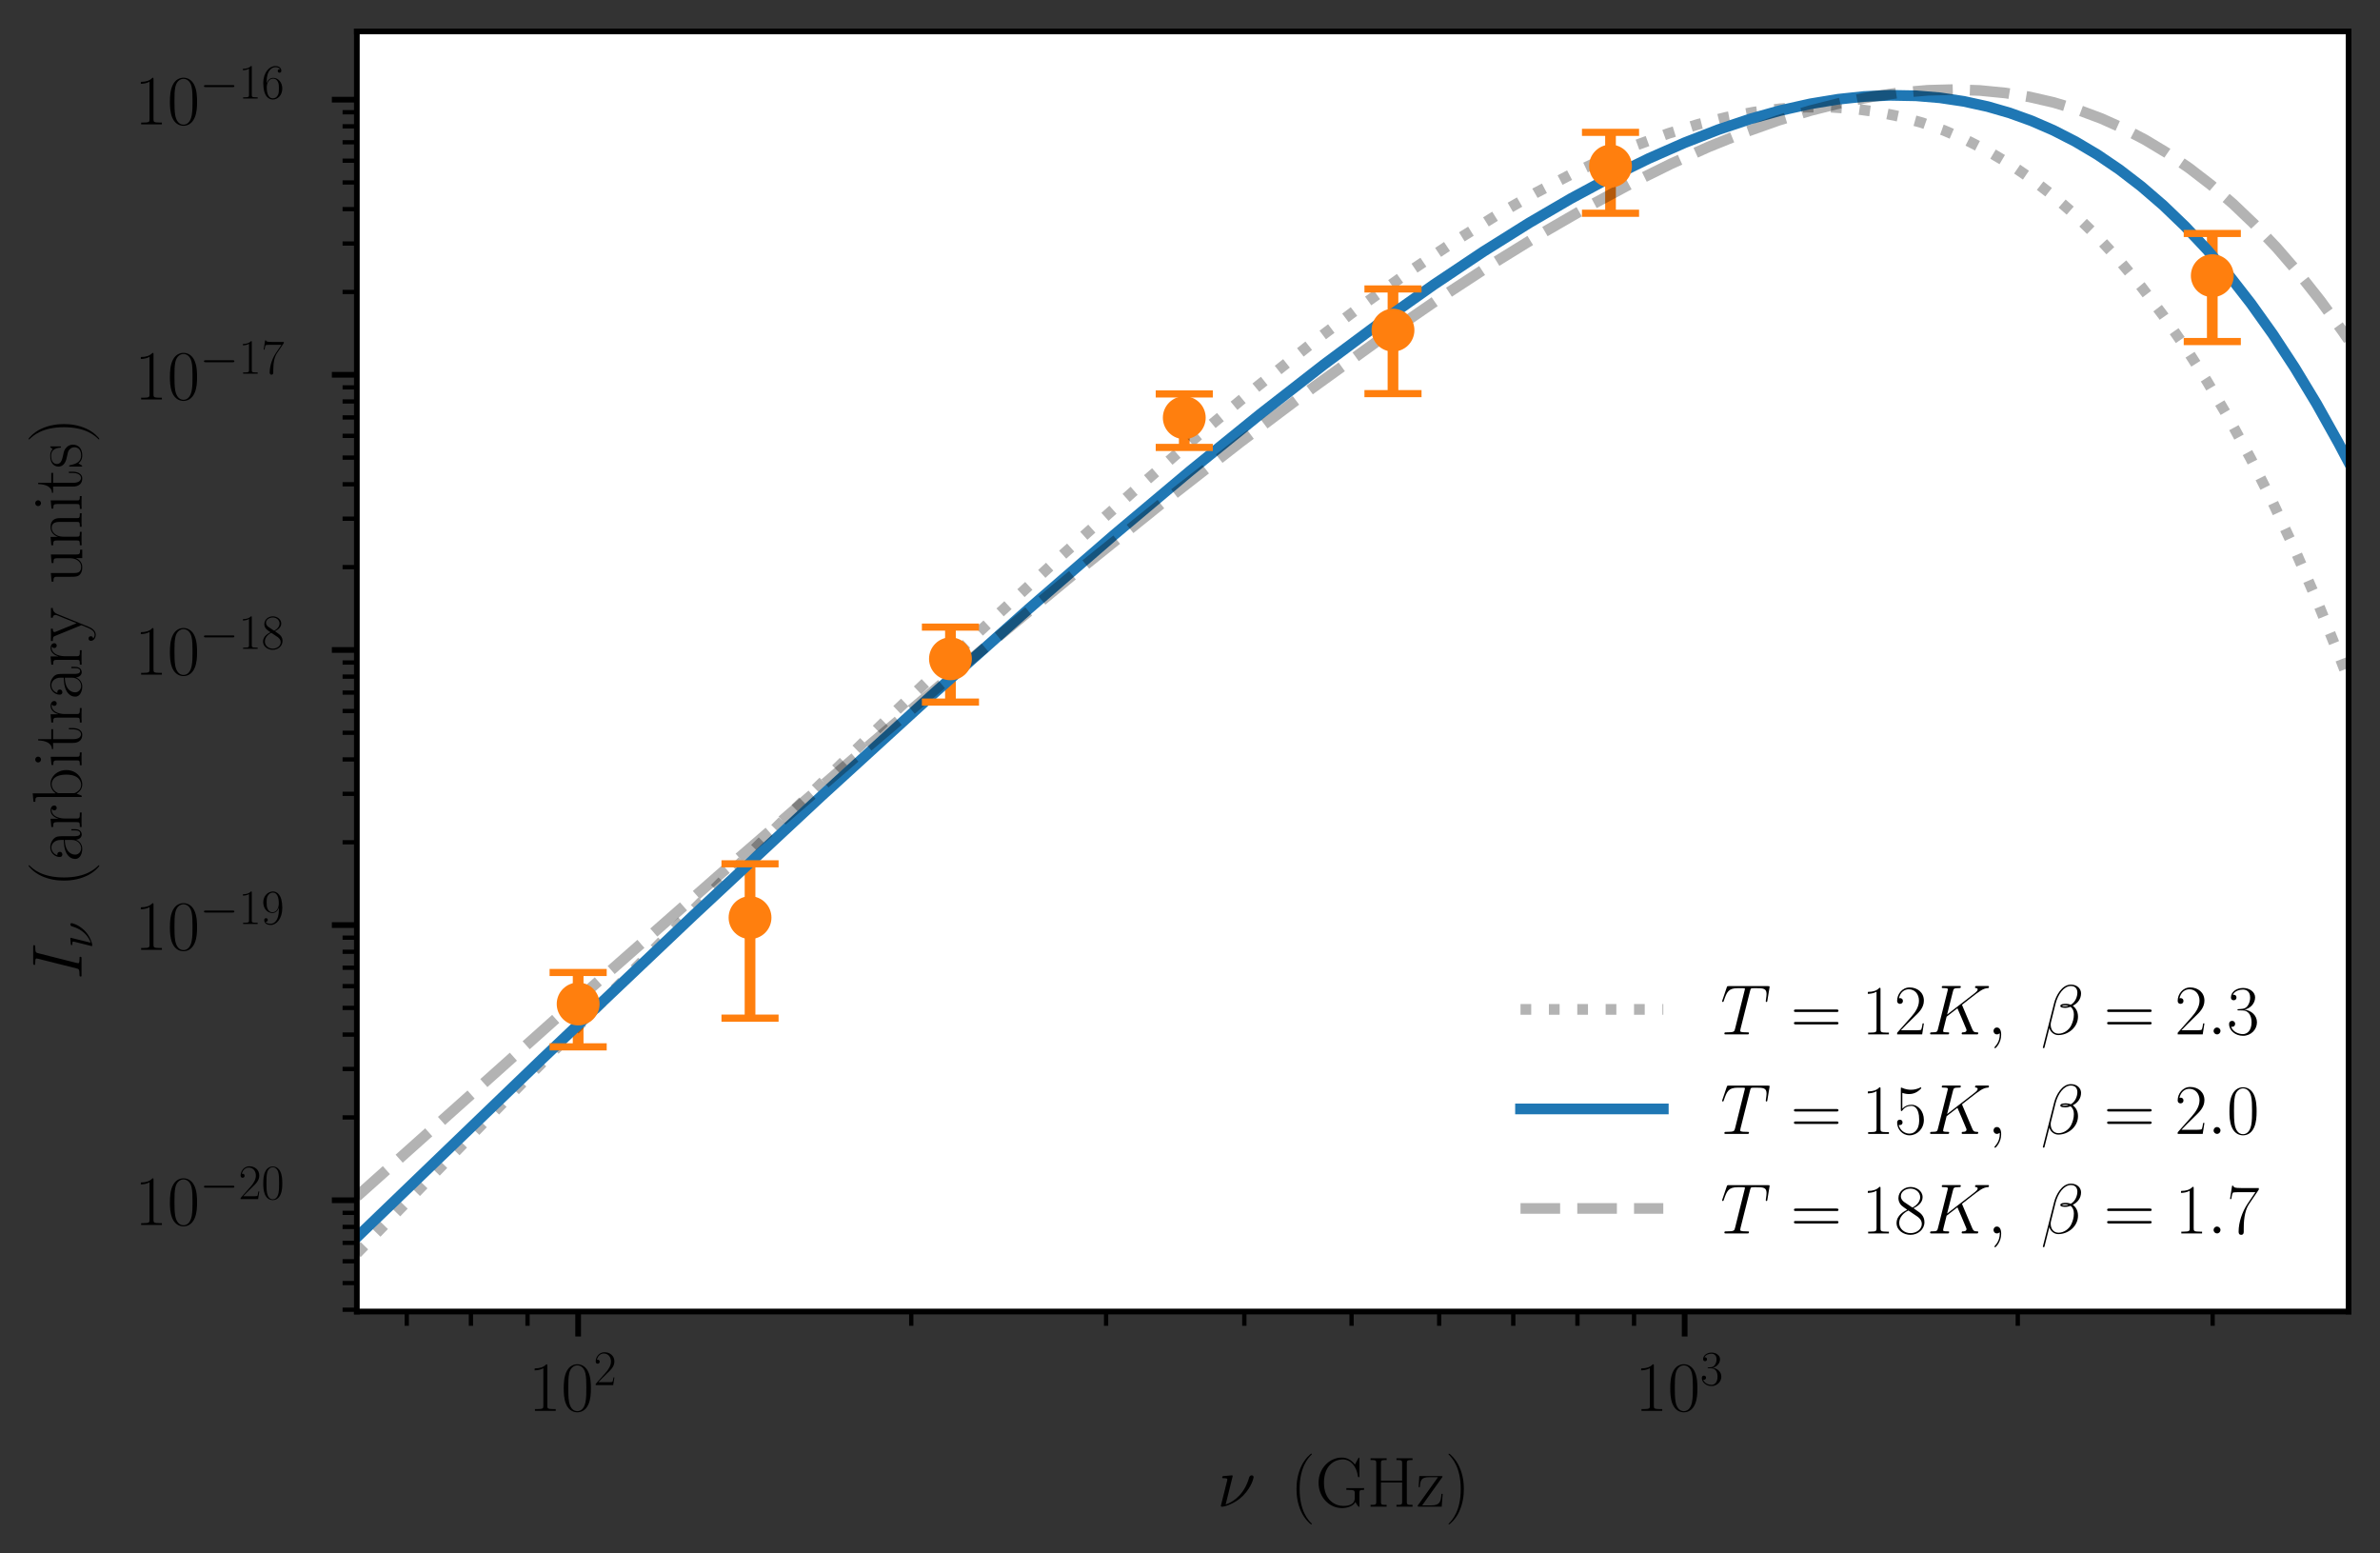 <?xml version="1.0" encoding="UTF-8" standalone="no"?>
<!-- Created with matplotlib (https://matplotlib.org/) -->

<svg
   height="217.498pt"
   version="1.1"
   viewBox="0 0 333.386 217.498"
   width="333.386pt"
   id="svg753"
   sodipodi:docname="mbb_example.svg"
   inkscape:version="1.1.2 (0a00cf5339, 2022-02-04)"
   xmlns:inkscape="http://www.inkscape.org/namespaces/inkscape"
   xmlns:sodipodi="http://sodipodi.sourceforge.net/DTD/sodipodi-0.dtd"
   xmlns:xlink="http://www.w3.org/1999/xlink"
   xmlns="http://www.w3.org/2000/svg"
   xmlns:svg="http://www.w3.org/2000/svg">
  <rect x="0" y="0" width="333.386" height="217.498" fill="#333333" stroke="none"/>
  <sodipodi:namedview
     id="namedview755"
     pagecolor="#ffffff"
     bordercolor="#999999"
     borderopacity="1"
     inkscape:pageshadow="0"
     inkscape:pageopacity="0"
     inkscape:pagecheckerboard="0"
     inkscape:document-units="pt"
     showgrid="false"
     fit-margin-top="4"
     lock-margins="true"
     fit-margin-left="4"
     fit-margin-right="4"
     fit-margin-bottom="4"
     inkscape:zoom="1.39375"
     inkscape:cx="214.1704"
     inkscape:cy="153.18386"
     inkscape:window-width="2048"
     inkscape:window-height="1088"
     inkscape:window-x="0"
     inkscape:window-y="0"
     inkscape:window-maximized="1"
     inkscape:current-layer="svg753" />
  <defs
     id="defs4">
    <style
       type="text/css"
       id="style2">
*{stroke-linecap:butt;stroke-linejoin:round;}
  </style>
  </defs>
  <g
     id="axes_1"
     transform="translate(4.986,0.08)">
    <g
       id="patch_2">
      <path
         d="M 45,183.6 H 324 V 4.32 H 45 Z"
         style="fill:#ffffff"
         id="path9" />
    </g>
    <g
       id="matplotlib.axis_1">
      <g
         id="xtick_1">
        <g
           id="line2d_1">
          <defs
             id="defs13">
            <path
               d="M 0,0 V 3.5"
               id="ma2865b249e"
               style="stroke:#000000;stroke-width:0.8" />
          </defs>
          <g
             id="g17">
            <use
               style="stroke:#000000;stroke-width:0.8"
               x="76"
               xlink:href="#ma2865b249e"
               y="183.6"
               id="use15"
               width="100%"
               height="100%" />
          </g>
        </g>
        <g
           id="text_1">
          <!-- $10^{2}$ -->
          <defs
             id="defs23">
            <path
               d="M 26.594,63.406 C 26.594,65.5 26.5,65.5 25.094,65.5 21.203,61.188 15.297,59.797 9.703,59.797 c -0.297,0 -0.797,0 -0.906,-0.297 C 8.703,59.297 8.703,59.094 8.703,57 11.797,57 17,57.594 21,59.984 V 7.203 C 21,3.688 20.797,2.5 12.203,2.5 h -3 V 0 C 14,0 19,0 23.797,0 28.594,0 33.594,0 38.406,0 v 2.5 h -3 c -8.609,0 -8.812,1.094 -8.812,4.656 z"
               id="CMR17-49" />
            <path
               d="M 42,31.641 C 42,37.75 41.906,48.125 37.703,56.109 34,63.109 28.094,65.594 22.906,65.594 18.094,65.594 12,63.406 8.203,56.203 4.203,48.719 3.797,39.438 3.797,31.641 3.797,25.953 3.906,17.281 7,9.672 11.297,-0.609 19,-2 22.906,-2 27.5,-2 34.5,-0.109 38.594,9.375 41.594,16.281 42,24.359 42,31.641 Z M 22.906,-0.406 c -6.406,0 -10.203,5.484 -11.609,13.094 -1.094,5.875 -1.094,14.469 -1.094,20.062 0,7.688 0,14.078 1.297,20.172 C 13.406,61.391 19,64 22.906,64 27,64 32.297,61.297 34.203,53.125 35.5,47.438 35.594,40.734 35.594,32.75 c 0,-6.5 0,-14.484 -1.188,-20.375 -2.109,-10.891 -8,-12.781 -11.5,-12.781 z"
               id="CMR17-48" />
            <path
               d="M 41.703,15.453 H 39.906 C 38.906,8.375 38.094,7.172 37.703,6.562 37.203,5.766 30,5.766 28.594,5.766 H 9.406 C 13,9.672 20,16.75 28.5,24.953 34.594,30.734 41.703,37.531 41.703,47.422 41.703,59.219 32.297,66 21.797,66 10.797,66 4.094,56.312 4.094,47.344 4.094,43.438 7,42.938 8.203,42.938 c 1,0 4,0.609 4,4.094 0,3.078 -2.609,3.969 -4,3.969 C 7.594,51 7,50.906 6.594,50.703 8.5,59.219 14.297,63.406 20.406,63.406 c 8.688,0 14.391,-6.891 14.391,-15.984 C 34.797,38.734 29.703,31.25 24,24.75 L 4.094,2.281 V 0 h 35.203 z"
               id="CMR17-50" />
          </defs>
          <g
             transform="matrix(0.1,0,0,-0.1,69.033,197.518)"
             id="g31">
            <use
               transform="scale(0.996)"
               xlink:href="#CMR17-49"
               id="use25"
               x="0"
               y="0"
               width="100%"
               height="100%" />
            <use
               transform="matrix(0.996,0,0,0.996,45.69,0)"
               xlink:href="#CMR17-48"
               id="use27"
               x="0"
               y="0"
               width="100%"
               height="100%" />
            <use
               transform="matrix(0.697,0,0,0.697,91.381,36.154)"
               xlink:href="#CMR17-50"
               id="use29"
               x="0"
               y="0"
               width="100%"
               height="100%" />
          </g>
        </g>
      </g>
      <g
         id="xtick_2">
        <g
           id="line2d_2">
          <g
             id="g37">
            <use
               style="stroke:#000000;stroke-width:0.8"
               x="231"
               xlink:href="#ma2865b249e"
               y="183.6"
               id="use35"
               width="100%"
               height="100%" />
          </g>
        </g>
        <g
           id="text_2">
          <!-- $10^{3}$ -->
          <defs
             id="defs41">
            <path
               d="M 22.094,33.703 C 31,33.703 34.906,25.969 34.906,17.031 34.906,5 28.5,0.391 22.703,0.391 c -5.297,0 -13.906,2.641 -16.609,10.438 0.5,-0.203 1,-0.203 1.5,-0.203 2.406,0 4.203,1.594 4.203,4.188 C 11.797,17.703 9.594,19 7.594,19 5.906,19 3.297,18.203 3.297,14.469 3.297,5.234 12.297,-2 22.906,-2 34,-2 42.5,6.719 42.5,16.953 c 0,9.719 -8,16.75 -17.5,17.844 C 32.594,36.375 39.906,43.062 39.906,52.016 39.906,59.688 32,65.297 23,65.297 c -9.094,0 -17.094,-5.469 -17.094,-13.281 C 5.906,48.594 8.5,48 9.797,48 c 2.109,0 3.906,1.297 3.906,3.891 0,2.578 -1.797,3.875 -3.906,3.875 -0.391,0 -0.891,0 -1.297,-0.188 C 11.406,61.859 19.297,63 22.797,63 c 3.5,0 10.109,-1.672 10.109,-11.125 0,-2.766 -0.406,-7.688 -3.812,-12.031 C 26.094,36 22.703,36 19.406,35.688 c -0.5,0 -2.812,-0.234 -3.203,-0.234 C 15.5,35.359 15.094,35.266 15.094,34.5 c 0,-0.703 0.109,-0.797 2.109,-0.797 z"
               id="CMR17-51" />
          </defs>
          <g
             transform="matrix(0.1,0,0,-0.1,224.033,197.518)"
             id="g49">
            <use
               transform="scale(0.996)"
               xlink:href="#CMR17-49"
               id="use43"
               x="0"
               y="0"
               width="100%"
               height="100%" />
            <use
               transform="matrix(0.996,0,0,0.996,45.69,0)"
               xlink:href="#CMR17-48"
               id="use45"
               x="0"
               y="0"
               width="100%"
               height="100%" />
            <use
               transform="matrix(0.697,0,0,0.697,91.381,36.154)"
               xlink:href="#CMR17-51"
               id="use47"
               x="0"
               y="0"
               width="100%"
               height="100%" />
          </g>
        </g>
      </g>
      <g
         id="xtick_3">
        <g
           id="line2d_3">
          <defs
             id="defs54">
            <path
               d="M 0,0 V 2"
               id="m34fca5a691"
               style="stroke:#000000;stroke-width:0.6" />
          </defs>
          <g
             id="g58">
            <use
               style="stroke:#000000;stroke-width:0.6"
               x="51.99"
               xlink:href="#m34fca5a691"
               y="183.6"
               id="use56"
               width="100%"
               height="100%" />
          </g>
        </g>
      </g>
      <g
         id="xtick_4">
        <g
           id="line2d_4">
          <g
             id="g64">
            <use
               style="stroke:#000000;stroke-width:0.6"
               x="60.979"
               xlink:href="#m34fca5a691"
               y="183.6"
               id="use62"
               width="100%"
               height="100%" />
          </g>
        </g>
      </g>
      <g
         id="xtick_5">
        <g
           id="line2d_5">
          <g
             id="g70">
            <use
               style="stroke:#000000;stroke-width:0.6"
               x="68.908"
               xlink:href="#m34fca5a691"
               y="183.6"
               id="use68"
               width="100%"
               height="100%" />
          </g>
        </g>
      </g>
      <g
         id="xtick_6">
        <g
           id="line2d_6">
          <g
             id="g76">
            <use
               style="stroke:#000000;stroke-width:0.6"
               x="122.66"
               xlink:href="#m34fca5a691"
               y="183.6"
               id="use74"
               width="100%"
               height="100%" />
          </g>
        </g>
      </g>
      <g
         id="xtick_7">
        <g
           id="line2d_7">
          <g
             id="g82">
            <use
               style="stroke:#000000;stroke-width:0.6"
               x="149.954"
               xlink:href="#m34fca5a691"
               y="183.6"
               id="use80"
               width="100%"
               height="100%" />
          </g>
        </g>
      </g>
      <g
         id="xtick_8">
        <g
           id="line2d_8">
          <g
             id="g88">
            <use
               style="stroke:#000000;stroke-width:0.6"
               x="169.319"
               xlink:href="#m34fca5a691"
               y="183.6"
               id="use86"
               width="100%"
               height="100%" />
          </g>
        </g>
      </g>
      <g
         id="xtick_9">
        <g
           id="line2d_9">
          <g
             id="g94">
            <use
               style="stroke:#000000;stroke-width:0.6"
               x="184.34"
               xlink:href="#m34fca5a691"
               y="183.6"
               id="use92"
               width="100%"
               height="100%" />
          </g>
        </g>
      </g>
      <g
         id="xtick_10">
        <g
           id="line2d_10">
          <g
             id="g100">
            <use
               style="stroke:#000000;stroke-width:0.6"
               x="196.613"
               xlink:href="#m34fca5a691"
               y="183.6"
               id="use98"
               width="100%"
               height="100%" />
          </g>
        </g>
      </g>
      <g
         id="xtick_11">
        <g
           id="line2d_11">
          <g
             id="g106">
            <use
               style="stroke:#000000;stroke-width:0.6"
               x="206.99"
               xlink:href="#m34fca5a691"
               y="183.6"
               id="use104"
               width="100%"
               height="100%" />
          </g>
        </g>
      </g>
      <g
         id="xtick_12">
        <g
           id="line2d_12">
          <g
             id="g112">
            <use
               style="stroke:#000000;stroke-width:0.6"
               x="215.979"
               xlink:href="#m34fca5a691"
               y="183.6"
               id="use110"
               width="100%"
               height="100%" />
          </g>
        </g>
      </g>
      <g
         id="xtick_13">
        <g
           id="line2d_13">
          <g
             id="g118">
            <use
               style="stroke:#000000;stroke-width:0.6"
               x="223.908"
               xlink:href="#m34fca5a691"
               y="183.6"
               id="use116"
               width="100%"
               height="100%" />
          </g>
        </g>
      </g>
      <g
         id="xtick_14">
        <g
           id="line2d_14">
          <g
             id="g124">
            <use
               style="stroke:#000000;stroke-width:0.6"
               x="277.66"
               xlink:href="#m34fca5a691"
               y="183.6"
               id="use122"
               width="100%"
               height="100%" />
          </g>
        </g>
      </g>
      <g
         id="xtick_15">
        <g
           id="line2d_15">
          <g
             id="g130">
            <use
               style="stroke:#000000;stroke-width:0.6"
               x="304.954"
               xlink:href="#m34fca5a691"
               y="183.6"
               id="use128"
               width="100%"
               height="100%" />
          </g>
        </g>
      </g>
      <g
         id="text_3">
        <!-- $\nu \ \left( \mathrm{GHz} \right)$ -->
        <defs
           id="defs140">
          <path
             d="M 22,43.016 C 22,43.406 21.703,44 20.906,44 20.203,44 10.797,42.984 9.297,42.984 8.203,42.875 7.203,42.781 7.203,40.984 7.203,40 8,40 9.406,40 c 4.688,0 5,-0.703 5,-1.797 0,-0.406 -0.203,-1.594 -0.312,-1.984 L 5.297,1 c 0,-0.406 0.297,-1 1,-1 H 8.406 C 9.797,0 25,3.594 36.703,15.562 49.594,28.844 51.406,41.125 51.406,41.516 51.406,43.109 50.094,44 48.797,44 45.906,44 45.203,41.312 45,40.609 39.094,19.75 25.406,7.391 12.094,3 Z"
             id="CMMI12-23" />
          <path
             d="m 30.594,-24.391 c 0,0.094 0,0.297 -0.297,0.594 -4.594,4.672 -16.891,17.438 -16.891,48.5 0,31.062 12.094,43.719 17,48.688 0,0.109 0.188,0.312 0.188,0.609 0,0.297 -0.297,0.5 -0.688,0.5 -1.109,0 -9.609,-7.375 -14.5,-18.344 C 10.406,45.109 9,34.359 9,24.812 9,17.625 9.703,5.484 15.703,-7.359 20.5,-17.734 28.703,-25 29.906,-25 c 0.5,0 0.688,0.203 0.688,0.609 z"
             id="CMR17-40" />
          <path
             d="m 62.094,19.266 c 0,3.75 0.312,4.25 6.5,4.25 V 26.094 C 66.203,26 60.797,26 58.094,26 55.297,26 47.5,26 43.703,26 v -2.484 h 3 c 8.594,0 8.797,-1.109 8.797,-4.75 V 12.094 C 55.5,0.984 42.5,0.984 39.406,0.984 c -10.312,0 -27.203,7 -27.203,32.766 0,25.75 16.594,32.656 26.297,32.656 11.297,0 19.5,-9.75 21.406,-23.578 0.188,-1.203 0.188,-1.406 1.094,-1.406 1.094,0 1.094,0.203 1.094,2 V 67 c 0,1.781 -0.094,1.891 -0.688,1.891 -0.406,0 -0.5,-0.109 -1.203,-1.297 l -4.406,-8.359 C 50.906,65.422 44.906,69 37.203,69 20.094,69 4.594,54 4.594,33.562 4.594,13.203 19.797,-2 37.406,-2 45.5,-2 53.406,0.875 56.5,6.516 58.203,2.469 61,-0.312 61.5,-0.312 c 0.5,0 0.594,0.109 0.594,1.875 z"
             id="CMR17-71" />
          <path
             d="m 56.094,61.016 c 0,4.484 1.109,4.484 8,4.484 V 68 c -2.891,0 -8.188,0 -11.297,0 C 49.703,68 44.406,68 41.5,68 v -2.5 c 6.906,0 8,0 8,-4.5 V 36.578 H 19.703 V 61 c 0,4.5 1.094,4.5 8,4.5 V 68 C 24.797,68 19.5,68 16.406,68 13.297,68 8,68 5.094,68 v -2.5 c 6.906,0 8,0 8,-4.484 V 6.984 C 13.094,2.5 12,2.5 5.094,2.5 V 0 C 8,0 13.297,0 16.406,0 19.5,0 24.797,0 27.703,0 v 2.5 c -6.906,0 -8,0 -8,4.469 V 34 H 49.5 V 6.969 C 49.5,2.5 48.406,2.5 41.5,2.5 V 0 c 2.906,0 8.203,0 11.297,0 3.109,0 8.406,0 11.297,0 v 2.5 c -6.891,0 -8,0 -8,4.484 z"
             id="CMR17-72" />
          <path
             d="m 36.094,40.703 c 0.812,1.016 0.812,1.203 0.812,1.406 C 36.906,43 36.5,43 34.703,43 H 4.297 l -1,-15.5 H 5.094 c 0.703,9.703 1.812,13.906 13.312,13.906 h 12.188 L 2,1.5 C 2,0 2.094,0 4.203,0 h 31.594 l 1.406,18 H 35.406 C 34.594,6.906 33.297,1.797 21.094,1.797 H 8.297 Z"
             id="CMR17-122" />
          <path
             d="m 26.297,24.703 c 0,7.172 -0.703,19.312 -6.703,32.156 -4.797,10.375 -13,17.641 -14.188,17.641 -0.312,0 -0.703,-0.109 -0.703,-0.609 0,-0.188 0.094,-0.297 0.203,-0.5 4.797,-4.984 17,-17.641 17,-48.641 0,-31.109 -12.109,-43.766 -17,-48.766 C 4.797,-24.203 4.703,-24.312 4.703,-24.5 c 0,-0.5 0.391,-0.5 0.703,-0.5 1.094,0 9.594,7.375 14.5,18.344 5,11.047 6.391,21.797 6.391,31.359 z"
             id="CMR17-41" />
        </defs>
        <g
           transform="matrix(0.1,0,0,-0.1,165.498,210.928)"
           id="g154">
          <use
             transform="scale(0.996)"
             xlink:href="#CMMI12-23"
             id="use142"
             x="0"
             y="0"
             width="100%"
             height="100%" />
          <use
             transform="matrix(0.996,0,0,0.996,102.316,0.003)"
             xlink:href="#CMR17-40"
             id="use144"
             x="0"
             y="0"
             width="100%"
             height="100%" />
          <use
             transform="matrix(0.996,0,0,0.996,137.597,0)"
             xlink:href="#CMR17-71"
             id="use146"
             x="0"
             y="0"
             width="100%"
             height="100%" />
          <use
             transform="matrix(0.996,0,0,0.996,209.952,0)"
             xlink:href="#CMR17-72"
             id="use148"
             x="0"
             y="0"
             width="100%"
             height="100%" />
          <use
             transform="matrix(0.996,0,0,0.996,279.025,0)"
             xlink:href="#CMR17-122"
             id="use150"
             x="0"
             y="0"
             width="100%"
             height="100%" />
          <use
             transform="matrix(0.996,0,0,0.996,319.511,0.003)"
             xlink:href="#CMR17-41"
             id="use152"
             x="0"
             y="0"
             width="100%"
             height="100%" />
        </g>
      </g>
    </g>
    <g
       id="matplotlib.axis_2">
      <g
         id="ytick_1">
        <g
           id="line2d_16">
          <defs
             id="defs159">
            <path
               d="M 0,0 H -3.5"
               id="m0d4af40d51"
               style="stroke:#000000;stroke-width:0.8" />
          </defs>
          <g
             id="g163">
            <use
               style="stroke:#000000;stroke-width:0.8"
               x="45"
               xlink:href="#m0d4af40d51"
               y="168.017"
               id="use161"
               width="100%"
               height="100%" />
          </g>
        </g>
        <g
           id="text_4">
          <!-- $10^{-20}$ -->
          <defs
             id="defs167">
            <path
               d="m 65.906,23 c 1.688,0 3.5,0 3.5,2 0,2 -1.812,2 -3.5,2 H 11.797 c -1.703,0 -3.5,0 -3.5,-2 0,-2 1.797,-2 3.5,-2 z"
               id="CMSY10-0" />
          </defs>
          <g
             transform="matrix(0.1,0,0,-0.1,13.868,171.476)"
             id="g179">
            <use
               transform="scale(0.996)"
               xlink:href="#CMR17-49"
               id="use169"
               x="0"
               y="0"
               width="100%"
               height="100%" />
            <use
               transform="matrix(0.996,0,0,0.996,45.69,0)"
               xlink:href="#CMR17-48"
               id="use171"
               x="0"
               y="0"
               width="100%"
               height="100%" />
            <use
               transform="matrix(0.697,0,0,0.697,91.381,36.154)"
               xlink:href="#CMSY10-0"
               id="use173"
               x="0"
               y="0"
               width="100%"
               height="100%" />
            <use
               transform="matrix(0.697,0,0,0.697,145.622,36.154)"
               xlink:href="#CMR17-50"
               id="use175"
               x="0"
               y="0"
               width="100%"
               height="100%" />
            <use
               transform="matrix(0.697,0,0,0.697,177.605,36.154)"
               xlink:href="#CMR17-48"
               id="use177"
               x="0"
               y="0"
               width="100%"
               height="100%" />
          </g>
        </g>
      </g>
      <g
         id="ytick_2">
        <g
           id="line2d_17">
          <g
             id="g185">
            <use
               style="stroke:#000000;stroke-width:0.8"
               x="45"
               xlink:href="#m0d4af40d51"
               y="129.482"
               id="use183"
               width="100%"
               height="100%" />
          </g>
        </g>
        <g
           id="text_5">
          <!-- $10^{-19}$ -->
          <defs
             id="defs189">
            <path
               d="m 35.203,29.125 c 0,-21.875 -9.109,-28.641 -16.609,-28.641 -2.297,0 -7.891,0 -10.188,4.109 2.594,-0.406 4.5,0.984 4.5,3.5 0,2.719 -2.203,3.609 -3.609,3.609 -0.891,0 -3.594,-0.406 -3.594,-3.797 C 5.703,1.109 11.594,-2 18.797,-2 30.297,-2 42,10.531 42,32.391 c 0,27.25 -11.203,32.906 -18.797,32.906 -9.906,0 -19.406,-8.609 -19.406,-21.891 C 3.797,31.109 11.906,22 22.094,22 30.5,22 34.203,29.734 35.203,33 Z m -12.906,-5.531 c -2.703,0 -6.5,0.5 -9.594,6.438 -2.109,3.859 -2.109,8.422 -2.109,13.266 0,5.859 0,9.906 2.812,14.266 1.391,2.078 4,5.438 9.797,5.438 C 35,63 35,45.078 35,41.125 35,34.094 31.797,23.594 22.297,23.594 Z"
               id="CMR17-57" />
          </defs>
          <g
             transform="matrix(0.1,0,0,-0.1,13.868,132.941)"
             id="g201">
            <use
               transform="scale(0.996)"
               xlink:href="#CMR17-49"
               id="use191"
               x="0"
               y="0"
               width="100%"
               height="100%" />
            <use
               transform="matrix(0.996,0,0,0.996,45.69,0)"
               xlink:href="#CMR17-48"
               id="use193"
               x="0"
               y="0"
               width="100%"
               height="100%" />
            <use
               transform="matrix(0.697,0,0,0.697,91.381,36.154)"
               xlink:href="#CMSY10-0"
               id="use195"
               x="0"
               y="0"
               width="100%"
               height="100%" />
            <use
               transform="matrix(0.697,0,0,0.697,145.622,36.154)"
               xlink:href="#CMR17-49"
               id="use197"
               x="0"
               y="0"
               width="100%"
               height="100%" />
            <use
               transform="matrix(0.697,0,0,0.697,177.605,36.154)"
               xlink:href="#CMR17-57"
               id="use199"
               x="0"
               y="0"
               width="100%"
               height="100%" />
          </g>
        </g>
      </g>
      <g
         id="ytick_3">
        <g
           id="line2d_18">
          <g
             id="g207">
            <use
               style="stroke:#000000;stroke-width:0.8"
               x="45"
               xlink:href="#m0d4af40d51"
               y="90.947"
               id="use205"
               width="100%"
               height="100%" />
          </g>
        </g>
        <g
           id="text_6">
          <!-- $10^{-18}$ -->
          <defs
             id="defs211">
            <path
               d="M 27.203,35.375 C 33.5,38.547 39.906,43.328 39.906,50.984 c 0,9.031 -8.812,14.312 -16.906,14.312 -9.094,0 -17.094,-6.562 -17.094,-15.609 0,-2.484 0.594,-6.766 4.5,-10.547 1,-0.984 5.188,-3.969 7.891,-5.859 -4.5,-2.297 -15,-7.75 -15,-18.688 C 3.297,4.359 13.094,-2 22.797,-2 33.5,-2 42.5,5.656 42.5,15.781 c 0,9.062 -6.094,13.234 -10.094,15.922 z M 14.094,44.094 c -0.797,0.5 -4.797,3.578 -4.797,8.266 0,6.062 6.297,10.641 13.5,10.641 C 30.703,63 36.5,57.438 36.5,50.969 36.5,41.703 26.094,36.422 25.594,36.422 c -0.094,0 -0.188,0 -1,0.609 z M 32.5,23.734 C 34,22.641 38.797,19.375 38.797,13.297 38.797,5.953 31.406,0.391 23,0.391 c -9.094,0 -16,6.453 -16,14.297 0,7.859 6.094,14.406 13,17.5 z"
               id="CMR17-56" />
          </defs>
          <g
             transform="matrix(0.1,0,0,-0.1,13.868,94.406)"
             id="g223">
            <use
               transform="scale(0.996)"
               xlink:href="#CMR17-49"
               id="use213"
               x="0"
               y="0"
               width="100%"
               height="100%" />
            <use
               transform="matrix(0.996,0,0,0.996,45.69,0)"
               xlink:href="#CMR17-48"
               id="use215"
               x="0"
               y="0"
               width="100%"
               height="100%" />
            <use
               transform="matrix(0.697,0,0,0.697,91.381,36.154)"
               xlink:href="#CMSY10-0"
               id="use217"
               x="0"
               y="0"
               width="100%"
               height="100%" />
            <use
               transform="matrix(0.697,0,0,0.697,145.622,36.154)"
               xlink:href="#CMR17-49"
               id="use219"
               x="0"
               y="0"
               width="100%"
               height="100%" />
            <use
               transform="matrix(0.697,0,0,0.697,177.605,36.154)"
               xlink:href="#CMR17-56"
               id="use221"
               x="0"
               y="0"
               width="100%"
               height="100%" />
          </g>
        </g>
      </g>
      <g
         id="ytick_4">
        <g
           id="line2d_19">
          <g
             id="g229">
            <use
               style="stroke:#000000;stroke-width:0.8"
               x="45"
               xlink:href="#m0d4af40d51"
               y="52.411"
               id="use227"
               width="100%"
               height="100%" />
          </g>
        </g>
        <g
           id="text_7">
          <!-- $10^{-17}$ -->
          <defs
             id="defs233">
            <path
               d="m 45.094,61.578 v 2.188 h -23.5 C 9.906,63.766 9.703,65.078 9.297,67 H 7.5 L 4.594,48.344 h 1.812 c 0.297,1.891 1,6.969 2.188,8.859 C 9.203,58 16.594,58 18.297,58 h 22 L 29.203,41.578 c -7.406,-11.047 -12.5,-25.969 -12.5,-39 0,-1.188 0,-4.578 3.594,-4.578 3.609,0 3.609,3.391 3.609,4.672 v 4.594 c 0,16.297 2.797,27.047 7.391,33.922 z"
               id="CMR17-55" />
          </defs>
          <g
             transform="matrix(0.1,0,0,-0.1,13.868,55.871)"
             id="g245">
            <use
               transform="scale(0.996)"
               xlink:href="#CMR17-49"
               id="use235"
               x="0"
               y="0"
               width="100%"
               height="100%" />
            <use
               transform="matrix(0.996,0,0,0.996,45.69,0)"
               xlink:href="#CMR17-48"
               id="use237"
               x="0"
               y="0"
               width="100%"
               height="100%" />
            <use
               transform="matrix(0.697,0,0,0.697,91.381,36.154)"
               xlink:href="#CMSY10-0"
               id="use239"
               x="0"
               y="0"
               width="100%"
               height="100%" />
            <use
               transform="matrix(0.697,0,0,0.697,145.622,36.154)"
               xlink:href="#CMR17-49"
               id="use241"
               x="0"
               y="0"
               width="100%"
               height="100%" />
            <use
               transform="matrix(0.697,0,0,0.697,177.605,36.154)"
               xlink:href="#CMR17-55"
               id="use243"
               x="0"
               y="0"
               width="100%"
               height="100%" />
          </g>
        </g>
      </g>
      <g
         id="ytick_5">
        <g
           id="line2d_20">
          <g
             id="g251">
            <use
               style="stroke:#000000;stroke-width:0.8"
               x="45"
               xlink:href="#m0d4af40d51"
               y="13.876"
               id="use249"
               width="100%"
               height="100%" />
          </g>
        </g>
        <g
           id="text_8">
          <!-- $10^{-16}$ -->
          <defs
             id="defs255">
            <path
               d="m 10.594,34 c 0,23.656 11.203,29 17.703,29 C 30.406,63 35.5,62.641 37.5,59 c -1.594,0 -4.594,0 -4.594,-3.484 0,-2.688 2.188,-3.594 3.594,-3.594 0.906,0 3.594,0.391 3.594,3.703 0,6.156 -5,9.672 -11.891,9.672 C 16.297,65.297 3.797,52.969 3.797,31 3.797,3.953 15.094,-2 23.094,-2 32.797,-2 42,6.672 42,20.047 42,32.516 33.906,41.594 23.703,41.594 17.594,41.594 13.094,37.609 10.594,30.625 Z m 12.5,-33.609 C 10.797,0.391 10.797,18.75 10.797,22.438 10.797,29.625 14.203,40 23.5,40 c 1.703,0 6.594,0 9.906,-6.875 1.797,-3.906 1.797,-7.984 1.797,-12.984 0,-5.391 0,-9.359 -2.109,-13.359 -2.188,-4.109 -5.391,-6.391 -10,-6.391 z"
               id="CMR17-54" />
          </defs>
          <g
             transform="matrix(0.1,0,0,-0.1,13.868,17.336)"
             id="g267">
            <use
               transform="scale(0.996)"
               xlink:href="#CMR17-49"
               id="use257"
               x="0"
               y="0"
               width="100%"
               height="100%" />
            <use
               transform="matrix(0.996,0,0,0.996,45.69,0)"
               xlink:href="#CMR17-48"
               id="use259"
               x="0"
               y="0"
               width="100%"
               height="100%" />
            <use
               transform="matrix(0.697,0,0,0.697,91.381,36.154)"
               xlink:href="#CMSY10-0"
               id="use261"
               x="0"
               y="0"
               width="100%"
               height="100%" />
            <use
               transform="matrix(0.697,0,0,0.697,145.622,36.154)"
               xlink:href="#CMR17-49"
               id="use263"
               x="0"
               y="0"
               width="100%"
               height="100%" />
            <use
               transform="matrix(0.697,0,0,0.697,177.605,36.154)"
               xlink:href="#CMR17-54"
               id="use265"
               x="0"
               y="0"
               width="100%"
               height="100%" />
          </g>
        </g>
      </g>
      <g
         id="ytick_6">
        <g
           id="line2d_21">
          <defs
             id="defs272">
            <path
               d="M 0,0 H -2"
               id="m0e3134f9c3"
               style="stroke:#000000;stroke-width:0.6" />
          </defs>
          <g
             id="g276">
            <use
               style="stroke:#000000;stroke-width:0.6"
               x="45"
               xlink:href="#m0e3134f9c3"
               y="183.351"
               id="use274"
               width="100%"
               height="100%" />
          </g>
        </g>
      </g>
      <g
         id="ytick_7">
        <g
           id="line2d_22">
          <g
             id="g282">
            <use
               style="stroke:#000000;stroke-width:0.6"
               x="45"
               xlink:href="#m0e3134f9c3"
               y="179.617"
               id="use280"
               width="100%"
               height="100%" />
          </g>
        </g>
      </g>
      <g
         id="ytick_8">
        <g
           id="line2d_23">
          <g
             id="g288">
            <use
               style="stroke:#000000;stroke-width:0.6"
               x="45"
               xlink:href="#m0e3134f9c3"
               y="176.566"
               id="use286"
               width="100%"
               height="100%" />
          </g>
        </g>
      </g>
      <g
         id="ytick_9">
        <g
           id="line2d_24">
          <g
             id="g294">
            <use
               style="stroke:#000000;stroke-width:0.6"
               x="45"
               xlink:href="#m0e3134f9c3"
               y="173.986"
               id="use292"
               width="100%"
               height="100%" />
          </g>
        </g>
      </g>
      <g
         id="ytick_10">
        <g
           id="line2d_25">
          <g
             id="g300">
            <use
               style="stroke:#000000;stroke-width:0.6"
               x="45"
               xlink:href="#m0e3134f9c3"
               y="171.751"
               id="use298"
               width="100%"
               height="100%" />
          </g>
        </g>
      </g>
      <g
         id="ytick_11">
        <g
           id="line2d_26">
          <g
             id="g306">
            <use
               style="stroke:#000000;stroke-width:0.6"
               x="45"
               xlink:href="#m0e3134f9c3"
               y="169.78"
               id="use304"
               width="100%"
               height="100%" />
          </g>
        </g>
      </g>
      <g
         id="ytick_12">
        <g
           id="line2d_27">
          <g
             id="g312">
            <use
               style="stroke:#000000;stroke-width:0.6"
               x="45"
               xlink:href="#m0e3134f9c3"
               y="156.417"
               id="use310"
               width="100%"
               height="100%" />
          </g>
        </g>
      </g>
      <g
         id="ytick_13">
        <g
           id="line2d_28">
          <g
             id="g318">
            <use
               style="stroke:#000000;stroke-width:0.6"
               x="45"
               xlink:href="#m0e3134f9c3"
               y="149.631"
               id="use316"
               width="100%"
               height="100%" />
          </g>
        </g>
      </g>
      <g
         id="ytick_14">
        <g
           id="line2d_29">
          <g
             id="g324">
            <use
               style="stroke:#000000;stroke-width:0.6"
               x="45"
               xlink:href="#m0e3134f9c3"
               y="144.816"
               id="use322"
               width="100%"
               height="100%" />
          </g>
        </g>
      </g>
      <g
         id="ytick_15">
        <g
           id="line2d_30">
          <g
             id="g330">
            <use
               style="stroke:#000000;stroke-width:0.6"
               x="45"
               xlink:href="#m0e3134f9c3"
               y="141.082"
               id="use328"
               width="100%"
               height="100%" />
          </g>
        </g>
      </g>
      <g
         id="ytick_16">
        <g
           id="line2d_31">
          <g
             id="g336">
            <use
               style="stroke:#000000;stroke-width:0.6"
               x="45"
               xlink:href="#m0e3134f9c3"
               y="138.031"
               id="use334"
               width="100%"
               height="100%" />
          </g>
        </g>
      </g>
      <g
         id="ytick_17">
        <g
           id="line2d_32">
          <g
             id="g342">
            <use
               style="stroke:#000000;stroke-width:0.6"
               x="45"
               xlink:href="#m0e3134f9c3"
               y="135.451"
               id="use340"
               width="100%"
               height="100%" />
          </g>
        </g>
      </g>
      <g
         id="ytick_18">
        <g
           id="line2d_33">
          <g
             id="g348">
            <use
               style="stroke:#000000;stroke-width:0.6"
               x="45"
               xlink:href="#m0e3134f9c3"
               y="133.216"
               id="use346"
               width="100%"
               height="100%" />
          </g>
        </g>
      </g>
      <g
         id="ytick_19">
        <g
           id="line2d_34">
          <g
             id="g354">
            <use
               style="stroke:#000000;stroke-width:0.6"
               x="45"
               xlink:href="#m0e3134f9c3"
               y="131.245"
               id="use352"
               width="100%"
               height="100%" />
          </g>
        </g>
      </g>
      <g
         id="ytick_20">
        <g
           id="line2d_35">
          <g
             id="g360">
            <use
               style="stroke:#000000;stroke-width:0.6"
               x="45"
               xlink:href="#m0e3134f9c3"
               y="117.881"
               id="use358"
               width="100%"
               height="100%" />
          </g>
        </g>
      </g>
      <g
         id="ytick_21">
        <g
           id="line2d_36">
          <g
             id="g366">
            <use
               style="stroke:#000000;stroke-width:0.6"
               x="45"
               xlink:href="#m0e3134f9c3"
               y="111.096"
               id="use364"
               width="100%"
               height="100%" />
          </g>
        </g>
      </g>
      <g
         id="ytick_22">
        <g
           id="line2d_37">
          <g
             id="g372">
            <use
               style="stroke:#000000;stroke-width:0.6"
               x="45"
               xlink:href="#m0e3134f9c3"
               y="106.281"
               id="use370"
               width="100%"
               height="100%" />
          </g>
        </g>
      </g>
      <g
         id="ytick_23">
        <g
           id="line2d_38">
          <g
             id="g378">
            <use
               style="stroke:#000000;stroke-width:0.6"
               x="45"
               xlink:href="#m0e3134f9c3"
               y="102.547"
               id="use376"
               width="100%"
               height="100%" />
          </g>
        </g>
      </g>
      <g
         id="ytick_24">
        <g
           id="line2d_39">
          <g
             id="g384">
            <use
               style="stroke:#000000;stroke-width:0.6"
               x="45"
               xlink:href="#m0e3134f9c3"
               y="99.496"
               id="use382"
               width="100%"
               height="100%" />
          </g>
        </g>
      </g>
      <g
         id="ytick_25">
        <g
           id="line2d_40">
          <g
             id="g390">
            <use
               style="stroke:#000000;stroke-width:0.6"
               x="45"
               xlink:href="#m0e3134f9c3"
               y="96.916"
               id="use388"
               width="100%"
               height="100%" />
          </g>
        </g>
      </g>
      <g
         id="ytick_26">
        <g
           id="line2d_41">
          <g
             id="g396">
            <use
               style="stroke:#000000;stroke-width:0.6"
               x="45"
               xlink:href="#m0e3134f9c3"
               y="94.681"
               id="use394"
               width="100%"
               height="100%" />
          </g>
        </g>
      </g>
      <g
         id="ytick_27">
        <g
           id="line2d_42">
          <g
             id="g402">
            <use
               style="stroke:#000000;stroke-width:0.6"
               x="45"
               xlink:href="#m0e3134f9c3"
               y="92.71"
               id="use400"
               width="100%"
               height="100%" />
          </g>
        </g>
      </g>
      <g
         id="ytick_28">
        <g
           id="line2d_43">
          <g
             id="g408">
            <use
               style="stroke:#000000;stroke-width:0.6"
               x="45"
               xlink:href="#m0e3134f9c3"
               y="79.346"
               id="use406"
               width="100%"
               height="100%" />
          </g>
        </g>
      </g>
      <g
         id="ytick_29">
        <g
           id="line2d_44">
          <g
             id="g414">
            <use
               style="stroke:#000000;stroke-width:0.6"
               x="45"
               xlink:href="#m0e3134f9c3"
               y="72.561"
               id="use412"
               width="100%"
               height="100%" />
          </g>
        </g>
      </g>
      <g
         id="ytick_30">
        <g
           id="line2d_45">
          <g
             id="g420">
            <use
               style="stroke:#000000;stroke-width:0.6"
               x="45"
               xlink:href="#m0e3134f9c3"
               y="67.746"
               id="use418"
               width="100%"
               height="100%" />
          </g>
        </g>
      </g>
      <g
         id="ytick_31">
        <g
           id="line2d_46">
          <g
             id="g426">
            <use
               style="stroke:#000000;stroke-width:0.6"
               x="45"
               xlink:href="#m0e3134f9c3"
               y="64.012"
               id="use424"
               width="100%"
               height="100%" />
          </g>
        </g>
      </g>
      <g
         id="ytick_32">
        <g
           id="line2d_47">
          <g
             id="g432">
            <use
               style="stroke:#000000;stroke-width:0.6"
               x="45"
               xlink:href="#m0e3134f9c3"
               y="60.96"
               id="use430"
               width="100%"
               height="100%" />
          </g>
        </g>
      </g>
      <g
         id="ytick_33">
        <g
           id="line2d_48">
          <g
             id="g438">
            <use
               style="stroke:#000000;stroke-width:0.6"
               x="45"
               xlink:href="#m0e3134f9c3"
               y="58.381"
               id="use436"
               width="100%"
               height="100%" />
          </g>
        </g>
      </g>
      <g
         id="ytick_34">
        <g
           id="line2d_49">
          <g
             id="g444">
            <use
               style="stroke:#000000;stroke-width:0.6"
               x="45"
               xlink:href="#m0e3134f9c3"
               y="56.146"
               id="use442"
               width="100%"
               height="100%" />
          </g>
        </g>
      </g>
      <g
         id="ytick_35">
        <g
           id="line2d_50">
          <g
             id="g450">
            <use
               style="stroke:#000000;stroke-width:0.6"
               x="45"
               xlink:href="#m0e3134f9c3"
               y="54.175"
               id="use448"
               width="100%"
               height="100%" />
          </g>
        </g>
      </g>
      <g
         id="ytick_36">
        <g
           id="line2d_51">
          <g
             id="g456">
            <use
               style="stroke:#000000;stroke-width:0.6"
               x="45"
               xlink:href="#m0e3134f9c3"
               y="40.811"
               id="use454"
               width="100%"
               height="100%" />
          </g>
        </g>
      </g>
      <g
         id="ytick_37">
        <g
           id="line2d_52">
          <g
             id="g462">
            <use
               style="stroke:#000000;stroke-width:0.6"
               x="45"
               xlink:href="#m0e3134f9c3"
               y="34.026"
               id="use460"
               width="100%"
               height="100%" />
          </g>
        </g>
      </g>
      <g
         id="ytick_38">
        <g
           id="line2d_53">
          <g
             id="g468">
            <use
               style="stroke:#000000;stroke-width:0.6"
               x="45"
               xlink:href="#m0e3134f9c3"
               y="29.211"
               id="use466"
               width="100%"
               height="100%" />
          </g>
        </g>
      </g>
      <g
         id="ytick_39">
        <g
           id="line2d_54">
          <g
             id="g474">
            <use
               style="stroke:#000000;stroke-width:0.6"
               x="45"
               xlink:href="#m0e3134f9c3"
               y="25.477"
               id="use472"
               width="100%"
               height="100%" />
          </g>
        </g>
      </g>
      <g
         id="ytick_40">
        <g
           id="line2d_55">
          <g
             id="g480">
            <use
               style="stroke:#000000;stroke-width:0.6"
               x="45"
               xlink:href="#m0e3134f9c3"
               y="22.425"
               id="use478"
               width="100%"
               height="100%" />
          </g>
        </g>
      </g>
      <g
         id="ytick_41">
        <g
           id="line2d_56">
          <g
             id="g486">
            <use
               style="stroke:#000000;stroke-width:0.6"
               x="45"
               xlink:href="#m0e3134f9c3"
               y="19.846"
               id="use484"
               width="100%"
               height="100%" />
          </g>
        </g>
      </g>
      <g
         id="ytick_42">
        <g
           id="line2d_57">
          <g
             id="g492">
            <use
               style="stroke:#000000;stroke-width:0.6"
               x="45"
               xlink:href="#m0e3134f9c3"
               y="17.611"
               id="use490"
               width="100%"
               height="100%" />
          </g>
        </g>
      </g>
      <g
         id="ytick_43">
        <g
           id="line2d_58">
          <g
             id="g498">
            <use
               style="stroke:#000000;stroke-width:0.6"
               x="45"
               xlink:href="#m0e3134f9c3"
               y="15.64"
               id="use496"
               width="100%"
               height="100%" />
          </g>
        </g>
      </g>
      <g
         id="text_9">
        <!-- $I_{\nu} \ \left( \mathrm{arbitrary\ units} \right)$ -->
        <defs
           id="defs512">
          <path
             d="m 36.797,60.625 c 0.906,3.484 1.109,4.484 8.406,4.484 2.203,0 3,0 3,1.891 0,1 -1.109,1 -1.406,1 C 45,68 42.797,68 41,68 H 28.703 c -2,0 -4.297,0 -6.297,0 C 21.594,68 20.5,68 20.5,66.109 c 0,-1 0.797,-1 2.797,-1 C 29.5,65.109 29.5,64.312 29.5,63.219 c 0,-0.688 -0.203,-1.297 -0.406,-2.188 L 15.594,7.375 C 14.703,3.891 14.5,2.891 7.203,2.891 5,2.891 4.094,2.891 4.094,1 c 0,-1 1,-1 1.5,-1 1.812,0 4,0 5.812,0 h 12.297 c 2,0 4.203,0 6.203,0 0.797,0 2,0 2,1.797 0,1.094 -0.609,1.094 -2.812,1.094 -6.188,0 -6.188,0.797 -6.188,1.984 0,0.203 0,0.703 0.391,2.297 z"
             id="CMMI12-73" />
          <path
             d="M 36,25.828 C 36,32.375 36,35.844 31.797,39.734 28.094,43 23.797,44 20.406,44 12.5,44 6.797,37.609 6.797,30.797 6.797,27 9.797,27 10.406,27 11.703,27 14,27.781 14,30.531 14,33 12.094,34.078 10.406,34.078 10,34.078 9.5,33.969 9.203,33.875 c 2.094,6.625 7.5,8.531 11,8.531 5,0 10.5,-4.453 10.5,-12.953 V 25 c -5.906,0 -13,-0.797 -18.609,-3.797 C 5.797,17.703 4,12.703 4,8.906 4,1.203 13,-1 18.297,-1 c 5.5,0 10.609,3.172 12.797,8.984 0.203,-4.344 3,-8.266 7.406,-8.266 2.094,0 7.406,1.375 7.406,9.141 V 14.375 h -1.812 V 8.781 c 0,-6 -2.688,-6.781 -4,-6.781 C 36,2 36,7.156 36,11.531 Z M 30.703,13.594 c 0,-8.641 -6.203,-13 -11.703,-13 -5,0 -8.906,3.703 -8.906,8.312 0,2.984 1.312,8.281 7.109,11.484 C 22,23.094 27.5,23.5 30.703,23.5 Z"
             id="CMR17-97" />
          <path
             d="M 15,23.391 C 15,33 19.094,42 26.594,42 27.297,42 28,41.906 28.703,41.594 c 0,0 -2.203,-0.703 -2.203,-3.281 0,-2.406 1.906,-3.406 3.406,-3.406 1.188,0 3.391,0.703 3.391,3.5 0,3.203 -3.203,5.188 -6.594,5.188 -7.609,0 -10.906,-7.391 -11.906,-10.891 h -0.094 V 43.594 L 3.094,42.5 V 39.906 C 9,39.906 9.906,39.297 9.906,34.5 V 6.688 C 9.906,2.875 9.5,2.391 3.094,2.391 v -2.594 C 5.5,0 10.094,0 12.703,0 c 2.891,0 8,0 10.703,-0.203 v 2.594 C 16.203,2.391 15,2.391 15,6.875 Z"
             id="CMR17-114" />
          <path
             d="M 15,68.688 3.094,67.594 V 65 C 9,65 9.906,64.406 9.906,59.641 v -59.844 h 1.797 l 2.891,7.094 C 17.5,2.203 21.797,-1 27.594,-1 c 10,0 20.109,8.812 20.109,22.406 0,12.781 -9,22.188 -19.109,22.188 C 22.406,43.594 18,40.297 15,36.406 Z m 0.203,-37.375 c 0,1.781 0,2.094 1.391,4.188 C 20.5,41.516 26.094,42 28,42 31,42 41.297,40.391 41.297,21.5 41.297,1.688 29.5,0.594 27.094,0.594 c -3.094,0 -7.594,1.188 -10.797,7 -1.094,1.906 -1.094,2.109 -1.094,3.891 z"
             id="CMR17-98" />
          <path
             d="m 15.5,61.078 c 0,2.188 -1.797,4.078 -4.094,4.078 -2.203,0 -4.109,-1.781 -4.109,-4.078 C 7.297,58.891 9.094,57 11.406,57 13.594,57 15.5,58.797 15.5,61.078 Z M 3.797,42.281 v -2.578 c 5.609,0 6.406,-0.609 6.406,-5.375 V 6.672 c 0,-3.797 -0.406,-4.281 -6.797,-4.281 v -2.594 C 5.797,0 10.094,0 12.594,0 c 2.406,0 6.5,0 8.812,-0.203 v 2.594 c -5.906,0 -6.109,0.594 -6.109,4.172 V 43.375 Z"
             id="CMR17-105" />
          <path
             d="m 15.094,40 h 14 v 2.578 h -14 V 61 H 13.297 C 13.094,50.703 9.594,41.688 1.094,41.688 V 40 H 9.797 V 12.047 C 9.797,10.156 9.797,-1 21.406,-1 c 5.891,0 9.297,5.781 9.297,13.141 V 17.812 H 28.906 V 12.234 C 28.906,5.375 26.203,0.797 22,0.797 c -2.906,0 -6.906,1.984 -6.906,11.047 z"
             id="CMR17-116" />
          <path
             d="m 39,34.328 c 2.5,6.078 7,6.078 8.406,6.078 V 43 C 45.5,43 43,43 41.094,43 39,43 35.703,43 33.703,43.094 V 40.5 C 37.5,40.203 37.594,37.406 37.594,36.609 c 0,-0.984 -0.188,-1.484 -0.688,-2.688 L 26,7.016 14.094,36.031 c -0.5,1.188 -0.5,1.875 -0.5,1.984 0,2.188 2.312,2.391 4.703,2.391 v 2.688 C 15.906,43 11.594,43 9.094,43 6.406,43 3.203,43 1,43.094 v -2.688 c 5.406,0 6,-0.5 7.297,-3.688 L 23.203,0.234 c -4.5,-11.766 -7.109,-18.641 -13.406,-18.641 -1.094,0 -3.594,0.297 -5.391,2.094 2.297,0.203 3.297,1.594 3.297,3.297 0,1.688 -1.203,3.188 -3.203,3.188 -2.203,0 -3.297,-1.5 -3.297,-3.297 0,-3.984 4.094,-6.875 8.594,-6.875 5.797,0 9.406,5.594 11.406,10.562 z"
             id="CMR17-121" />
          <path
             d="M 29.406,42.078 V 39.5 c 5.891,0 6.797,-0.609 6.797,-5.344 V 16.125 c 0,-8.312 -4.5,-15.531 -11.906,-15.531 -8.203,0 -8.891,4.844 -8.891,10 V 43.172 L 3.297,42.078 V 39.5 c 4,0 6.703,0 6.797,-3.969 v -19 c 0,-6.641 0,-10.891 2.609,-13.672 C 14,1.578 16.5,-1 23.703,-1 c 8.5,0 11.797,6.891 12.594,8.906 H 36.406 V -0.984 H 48.297 V 2 C 42.406,2 41.5,2.594 41.5,7.391 v 35.781 z"
             id="CMR17-117" />
          <path
             d="m 41.5,30.203 c 0,5.094 -1,13.391 -12.797,13.391 -7.906,0 -12,-6.094 -13.5,-10.094 H 15.094 V 43.594 L 3.297,42.5 v -2.594 c 5.906,0 6.797,-0.609 6.797,-5.406 V 6.688 c 0,-3.812 -0.391,-4.297 -6.797,-4.297 v -2.594 C 5.703,0 10.094,0 12.703,0 c 2.594,0 7.094,0 9.5,-0.203 v 2.594 c -6.406,0 -6.797,0.391 -6.797,4.297 V 25.906 C 15.406,35.109 21,42 28,42 c 7.406,0 8.203,-6.594 8.203,-11.406 V 6.688 c 0,-3.812 -0.406,-4.297 -6.797,-4.297 v -2.594 C 31.797,0 36.203,0 38.797,0 c 2.609,0 7.109,0 9.5,-0.203 v 2.594 C 41.906,2.391 41.5,2.781 41.5,6.688 Z"
             id="CMR17-110" />
          <path
             d="m 30.906,42.141 c 0,1.812 -0.109,1.906 -0.703,1.906 -0.406,0 -0.5,-0.094 -1.703,-1.594 -0.297,-0.406 -1.203,-1.422 -1.5,-1.812 -3.203,3.406 -7.703,3.406 -9.406,3.406 C 6.5,44.047 2.5,38.234 2.5,32.438 c 0,-9.031 10.203,-11.109 13.094,-11.734 6.312,-1.281 8.5,-1.688 10.609,-3.5 1.297,-1.188 3.5,-3.391 3.5,-6.984 0,-4.219 -2.406,-9.625 -11.609,-9.625 -8.688,0 -11.797,6.594 -13.594,15.359 -0.297,1.391 -0.297,1.5 -1.094,1.5 -0.812,0 -0.906,-0.109 -0.906,-2.094 v -14.375 c 0,-1.781 0.094,-1.891 0.703,-1.891 0.5,0 0.594,0.109 1.094,0.906 C 4.906,0.891 6.406,3.297 7,4.312 9,1.609 12.5,-1 18.094,-1 28,-1 33.297,4.422 33.297,12.25 c 0,5.125 -2.703,7.828 -4,9.031 -3,3.109 -6.5,3.812 -10.703,4.609 -5.5,1.219 -12.5,2.625 -12.5,8.75 0,2.594 1.406,8.125 11.5,8.125 10.703,0 11.312,-10.047 11.5,-13.266 C 29.203,29 29.703,28.891 30,28.891 c 0.906,0 0.906,0.312 0.906,2.016 z"
             id="CMR17-115" />
        </defs>
        <g
           transform="matrix(0,-0.1,-0.1,0,7.931,137.095)"
           id="g550">
          <use
             transform="matrix(0.996,0,0,0.996,0,14.944)"
             xlink:href="#CMMI12-73"
             id="use514"
             x="0"
             y="0"
             width="100%"
             height="100%" />
          <use
             transform="matrix(0.697,0,0,0.697,43.024,0)"
             xlink:href="#CMMI12-23"
             id="use516"
             x="0"
             y="0"
             width="100%"
             height="100%" />
          <use
             transform="matrix(0.996,0,0,0.996,129.494,14.947)"
             xlink:href="#CMR17-40"
             id="use518"
             x="0"
             y="0"
             width="100%"
             height="100%" />
          <use
             transform="matrix(0.996,0,0,0.996,164.774,14.944)"
             xlink:href="#CMR17-97"
             id="use520"
             x="0"
             y="0"
             width="100%"
             height="100%" />
          <use
             transform="matrix(0.996,0,0,0.996,210.465,14.944)"
             xlink:href="#CMR17-114"
             id="use522"
             x="0"
             y="0"
             width="100%"
             height="100%" />
          <use
             transform="matrix(0.996,0,0,0.996,245.746,14.944)"
             xlink:href="#CMR17-98"
             id="use524"
             x="0"
             y="0"
             width="100%"
             height="100%" />
          <use
             transform="matrix(0.996,0,0,0.996,296.641,14.944)"
             xlink:href="#CMR17-105"
             id="use526"
             x="0"
             y="0"
             width="100%"
             height="100%" />
          <use
             transform="matrix(0.996,0,0,0.996,321.512,14.944)"
             xlink:href="#CMR17-116"
             id="use528"
             x="0"
             y="0"
             width="100%"
             height="100%" />
          <use
             transform="matrix(0.996,0,0,0.996,356.793,14.944)"
             xlink:href="#CMR17-114"
             id="use530"
             x="0"
             y="0"
             width="100%"
             height="100%" />
          <use
             transform="matrix(0.996,0,0,0.996,392.074,14.944)"
             xlink:href="#CMR17-97"
             id="use532"
             x="0"
             y="0"
             width="100%"
             height="100%" />
          <use
             transform="matrix(0.996,0,0,0.996,437.764,14.944)"
             xlink:href="#CMR17-114"
             id="use534"
             x="0"
             y="0"
             width="100%"
             height="100%" />
          <use
             transform="matrix(0.996,0,0,0.996,473.045,14.944)"
             xlink:href="#CMR17-121"
             id="use536"
             x="0"
             y="0"
             width="100%"
             height="100%" />
          <use
             transform="matrix(0.996,0,0,0.996,553.868,14.944)"
             xlink:href="#CMR17-117"
             id="use538"
             x="0"
             y="0"
             width="100%"
             height="100%" />
          <use
             transform="matrix(0.996,0,0,0.996,604.763,14.944)"
             xlink:href="#CMR17-110"
             id="use540"
             x="0"
             y="0"
             width="100%"
             height="100%" />
          <use
             transform="matrix(0.996,0,0,0.996,655.659,14.944)"
             xlink:href="#CMR17-105"
             id="use542"
             x="0"
             y="0"
             width="100%"
             height="100%" />
          <use
             transform="matrix(0.996,0,0,0.996,680.53,14.944)"
             xlink:href="#CMR17-116"
             id="use544"
             x="0"
             y="0"
             width="100%"
             height="100%" />
          <use
             transform="matrix(0.996,0,0,0.996,715.811,14.944)"
             xlink:href="#CMR17-115"
             id="use546"
             x="0"
             y="0"
             width="100%"
             height="100%" />
          <use
             transform="matrix(0.996,0,0,0.996,751.612,14.947)"
             xlink:href="#CMR17-41"
             id="use548"
             x="0"
             y="0"
             width="100%"
             height="100%" />
        </g>
      </g>
    </g>
    <g
       id="LineCollection_1">
      <path
         clip-path="url(#p0c8a405f5d)"
         d="M 76,146.532 V 136.119"
         style="fill:none;stroke:#ff7f0e;stroke-width:1.5"
         id="path554" />
      <path
         clip-path="url(#p0c8a405f5d)"
         d="M 100.077,142.515 V 120.901"
         style="fill:none;stroke:#ff7f0e;stroke-width:1.5"
         id="path556" />
      <path
         clip-path="url(#p0c8a405f5d)"
         d="M 128.151,98.245 V 87.749"
         style="fill:none;stroke:#ff7f0e;stroke-width:1.5"
         id="path558" />
      <path
         clip-path="url(#p0c8a405f5d)"
         d="M 160.905,62.583 V 55.091"
         style="fill:none;stroke:#ff7f0e;stroke-width:1.5"
         id="path560" />
      <path
         clip-path="url(#p0c8a405f5d)"
         d="M 190.141,55.049 V 40.388"
         style="fill:none;stroke:#ff7f0e;stroke-width:1.5"
         id="path562" />
      <path
         clip-path="url(#p0c8a405f5d)"
         d="M 220.612,29.785 V 18.456"
         style="fill:none;stroke:#ff7f0e;stroke-width:1.5"
         id="path564" />
      <path
         clip-path="url(#p0c8a405f5d)"
         d="M 304.907,47.755 V 32.617"
         style="fill:none;stroke:#ff7f0e;stroke-width:1.5"
         id="path566" />
    </g>
    <g
       id="line2d_59">
      <path
         clip-path="url(#p0c8a405f5d)"
         d="m 45,175.451 23.459,-24.154 19.55,-19.821 16.757,-16.681 14.523,-14.149 12.847,-12.21 11.45,-10.577 10.054,-8.994 9.216,-7.954 8.378,-6.945 7.82,-6.193 6.982,-5.256 6.703,-4.768 6.144,-4.099 5.865,-3.641 5.306,-3.039 5.027,-2.631 4.748,-2.242 4.468,-1.876 4.468,-1.628 4.189,-1.284 3.91,-0.971 3.91,-0.735 3.631,-0.458 3.631,-0.227 3.351,0.007 3.351,0.227 3.351,0.46 3.072,0.636 3.072,0.852 3.072,1.079 3.072,1.316 3.072,1.566 3.072,1.827 3.072,2.1 3.072,2.386 3.072,2.686 3.072,3 3.072,3.329 3.072,3.674 3.072,4.034 3.072,4.411 3.072,4.806 3.072,5.22 3.072,5.652 3.072,6.105 3.072,6.579 3.072,7.076 3.072,7.595 L 324,95.175 v 0"
         style="fill:none;stroke:#000000;stroke-width:1.5;stroke-dasharray:1.5, 2.475;stroke-dashoffset:0;stroke-opacity:0.3"
         id="path569" />
    </g>
    <g
       id="line2d_60">
      <path
         clip-path="url(#p0c8a405f5d)"
         d="m 45,173.206 25.973,-25.001 21.225,-20.133 17.874,-16.658 15.36,-14.024 13.685,-12.197 12.009,-10.41 10.613,-8.916 9.775,-7.925 8.937,-6.958 8.099,-6.024 7.261,-5.135 6.982,-4.665 6.423,-4.023 5.865,-3.419 5.586,-3.003 5.306,-2.599 5.027,-2.211 4.748,-1.841 4.468,-1.494 4.189,-1.173 4.189,-0.936 3.91,-0.643 3.631,-0.384 3.631,-0.166 3.631,0.066 3.351,0.279 3.351,0.5 3.351,0.734 3.072,0.889 3.072,1.106 3.072,1.334 3.072,1.573 3.072,1.823 3.072,2.085 3.072,2.36 3.072,2.648 3.072,2.95 3.072,3.265 3.072,3.596 3.072,3.942 3.072,4.304 3.072,4.683 3.072,5.08 3.072,5.496 1.396,2.641 v 0"
         style="fill:none;stroke:#1f77b4;stroke-width:1.5;stroke-linecap:square"
         id="path572" />
    </g>
    <g
       id="line2d_61">
      <path
         clip-path="url(#p0c8a405f5d)"
         d="m 45,167.494 27.928,-24.941 22.622,-19.914 18.991,-16.43 16.198,-13.728 14.243,-11.785 12.568,-10.112 11.171,-8.707 10.054,-7.558 9.216,-6.649 8.378,-5.77 7.541,-4.93 6.982,-4.309 6.423,-3.716 6.144,-3.302 5.586,-2.762 5.306,-2.388 5.027,-2.028 4.748,-1.686 4.468,-1.364 4.468,-1.13 4.189,-0.829 3.91,-0.558 3.91,-0.334 3.631,-0.096 3.631,0.123 3.631,0.356 3.351,0.548 3.351,0.77 3.351,1.005 3.351,1.252 3.072,1.377 3.072,1.607 3.072,1.848 3.072,2.1 3.072,2.365 3.072,2.642 3.072,2.932 3.072,3.237 3.072,3.555 3.072,3.888 3.072,4.237 L 324,47.529 v 0"
         style="fill:none;stroke:#000000;stroke-width:1.5;stroke-dasharray:5.55, 2.4;stroke-dashoffset:0;stroke-opacity:0.3"
         id="path575" />
    </g>
    <g
       id="line2d_62">
      <defs
         id="defs579">
        <path
           d="M 4,0 H -4"
           id="m508f7e6afe"
           style="stroke:#ff7f0e" />
      </defs>
      <g
         clip-path="url(#p0c8a405f5d)"
         id="g595">
        <use
           style="fill:#ff7f0e;stroke:#ff7f0e"
           x="76"
           xlink:href="#m508f7e6afe"
           y="146.532"
           id="use581"
           width="100%"
           height="100%" />
        <use
           style="fill:#ff7f0e;stroke:#ff7f0e"
           x="100.077"
           xlink:href="#m508f7e6afe"
           y="142.515"
           id="use583"
           width="100%"
           height="100%" />
        <use
           style="fill:#ff7f0e;stroke:#ff7f0e"
           x="128.151"
           xlink:href="#m508f7e6afe"
           y="98.245"
           id="use585"
           width="100%"
           height="100%" />
        <use
           style="fill:#ff7f0e;stroke:#ff7f0e"
           x="160.905"
           xlink:href="#m508f7e6afe"
           y="62.583"
           id="use587"
           width="100%"
           height="100%" />
        <use
           style="fill:#ff7f0e;stroke:#ff7f0e"
           x="190.141"
           xlink:href="#m508f7e6afe"
           y="55.049"
           id="use589"
           width="100%"
           height="100%" />
        <use
           style="fill:#ff7f0e;stroke:#ff7f0e"
           x="220.612"
           xlink:href="#m508f7e6afe"
           y="29.785"
           id="use591"
           width="100%"
           height="100%" />
        <use
           style="fill:#ff7f0e;stroke:#ff7f0e"
           x="304.907"
           xlink:href="#m508f7e6afe"
           y="47.755"
           id="use593"
           width="100%"
           height="100%" />
      </g>
    </g>
    <g
       id="line2d_63">
      <g
         clip-path="url(#p0c8a405f5d)"
         id="g612">
        <use
           style="fill:#ff7f0e;stroke:#ff7f0e"
           x="76"
           xlink:href="#m508f7e6afe"
           y="136.119"
           id="use598"
           width="100%"
           height="100%" />
        <use
           style="fill:#ff7f0e;stroke:#ff7f0e"
           x="100.077"
           xlink:href="#m508f7e6afe"
           y="120.901"
           id="use600"
           width="100%"
           height="100%" />
        <use
           style="fill:#ff7f0e;stroke:#ff7f0e"
           x="128.151"
           xlink:href="#m508f7e6afe"
           y="87.749"
           id="use602"
           width="100%"
           height="100%" />
        <use
           style="fill:#ff7f0e;stroke:#ff7f0e"
           x="160.905"
           xlink:href="#m508f7e6afe"
           y="55.091"
           id="use604"
           width="100%"
           height="100%" />
        <use
           style="fill:#ff7f0e;stroke:#ff7f0e"
           x="190.141"
           xlink:href="#m508f7e6afe"
           y="40.388"
           id="use606"
           width="100%"
           height="100%" />
        <use
           style="fill:#ff7f0e;stroke:#ff7f0e"
           x="220.612"
           xlink:href="#m508f7e6afe"
           y="18.456"
           id="use608"
           width="100%"
           height="100%" />
        <use
           style="fill:#ff7f0e;stroke:#ff7f0e"
           x="304.907"
           xlink:href="#m508f7e6afe"
           y="32.617"
           id="use610"
           width="100%"
           height="100%" />
      </g>
    </g>
    <g
       id="line2d_64">
      <defs
         id="defs616">
        <path
           d="M 0,2.5 C 0.663,2.5 1.299,2.237 1.768,1.768 2.237,1.299 2.5,0.663 2.5,0 2.5,-0.663 2.237,-1.299 1.768,-1.768 1.299,-2.237 0.663,-2.5 0,-2.5 c -0.663,0 -1.299,0.263 -1.768,0.732 C -2.237,-1.299 -2.5,-0.663 -2.5,0 c 0,0.663 0.263,1.299 0.732,1.768 C -1.299,2.237 -0.663,2.5 0,2.5 Z"
           id="m63fe8b7cde"
           style="stroke:#ff7f0e" />
      </defs>
      <g
         clip-path="url(#p0c8a405f5d)"
         id="g632">
        <use
           style="fill:#ff7f0e;stroke:#ff7f0e"
           x="76"
           xlink:href="#m63fe8b7cde"
           y="140.529"
           id="use618"
           width="100%"
           height="100%" />
        <use
           style="fill:#ff7f0e;stroke:#ff7f0e"
           x="100.077"
           xlink:href="#m63fe8b7cde"
           y="128.437"
           id="use620"
           width="100%"
           height="100%" />
        <use
           style="fill:#ff7f0e;stroke:#ff7f0e"
           x="128.151"
           xlink:href="#m63fe8b7cde"
           y="92.187"
           id="use622"
           width="100%"
           height="100%" />
        <use
           style="fill:#ff7f0e;stroke:#ff7f0e"
           x="160.905"
           xlink:href="#m63fe8b7cde"
           y="58.421"
           id="use624"
           width="100%"
           height="100%" />
        <use
           style="fill:#ff7f0e;stroke:#ff7f0e"
           x="190.141"
           xlink:href="#m63fe8b7cde"
           y="46.161"
           id="use626"
           width="100%"
           height="100%" />
        <use
           style="fill:#ff7f0e;stroke:#ff7f0e"
           x="220.612"
           xlink:href="#m63fe8b7cde"
           y="23.18"
           id="use628"
           width="100%"
           height="100%" />
        <use
           style="fill:#ff7f0e;stroke:#ff7f0e"
           x="304.907"
           xlink:href="#m63fe8b7cde"
           y="38.53"
           id="use630"
           width="100%"
           height="100%" />
      </g>
    </g>
    <g
       id="patch_3">
      <path
         d="M 45,183.6 V 4.32"
         style="fill:none;stroke:#000000;stroke-width:0.8;stroke-linecap:square;stroke-linejoin:miter"
         id="path635" />
    </g>
    <g
       id="patch_4">
      <path
         d="M 324,183.6 V 4.32"
         style="fill:none;stroke:#000000;stroke-width:0.8;stroke-linecap:square;stroke-linejoin:miter"
         id="path638" />
    </g>
    <g
       id="patch_5">
      <path
         d="M 45,183.6 H 324"
         style="fill:none;stroke:#000000;stroke-width:0.8;stroke-linecap:square;stroke-linejoin:miter"
         id="path641" />
    </g>
    <g
       id="patch_6">
      <path
         d="M 45,4.32 H 324"
         style="fill:none;stroke:#000000;stroke-width:0.8;stroke-linecap:square;stroke-linejoin:miter"
         id="path644" />
    </g>
    <g
       id="legend_1">
      <g
         id="line2d_65">
        <path
           d="m 208.005,141.288 h 20"
           style="fill:none;stroke:#000000;stroke-width:1.5;stroke-dasharray:1.5, 2.475;stroke-dashoffset:0;stroke-opacity:0.3"
           id="path647" />
      </g>
      <g
         id="line2d_66" />
      <g
         id="text_10">
        <!-- $T = 12 K,\ \beta = 2.3$ -->
        <defs
           id="defs657">
          <path
             d="M 41.703,61.094 C 42.297,63.5 42.5,64.391 44,64.797 44.797,65 48.094,65 50.203,65 c 10,0 14.703,-0.406 14.703,-8.219 0,-1.516 -0.406,-5.297 -1,-9.016 L 63.797,46.562 c 0,-0.406 0.406,-1 1,-1 1,0 1,0.5 1.297,2.094 L 69,65.375 c 0.203,0.922 0.203,1.125 0.203,1.422 0,1.094 -0.609,1.094 -2.609,1.094 h -54.688 c -2.312,0 -2.406,-0.094 -3,-1.891 L 2.797,47.969 C 2.703,47.75 2.406,46.656 2.406,46.562 c 0,-0.5 0.391,-1 1,-1 0.797,0 1,0.391 1.391,1.688 C 9,59.391 11.094,65 24.406,65 h 6.688 C 33.5,65 34.5,65 34.5,63.891 c 0,-0.312 0,-0.5 -0.5,-2.312 L 20.594,7.797 c -1,-3.906 -1.188,-4.906 -11.797,-4.906 -2.5,0 -3.203,0 -3.203,-1.891 0,-1 1.109,-1 1.609,-1 2.5,0 5.094,0 7.594,0 H 30.406 c 2.5,0 5.188,0 7.688,0 1.109,0 2.109,0 2.109,1.891 0,1 -0.703,1 -3.297,1 -9,0 -9,0.906 -9,2.406 0,0.109 0,0.812 0.391,2.422 z"
             id="CMMI12-84" />
          <path
             d="m 64.297,31.516 c 1.5,0 3,0 3,1.688 C 67.297,35 65.594,35 63.906,35 H 8 c -1.703,0 -3.406,0 -3.406,-1.797 0,-1.688 1.5,-1.688 3,-1.688 z M 63.906,14 c 1.688,0 3.391,0 3.391,1.797 0,1.688 -1.5,1.688 -3,1.688 H 7.594 c -1.5,0 -3,0 -3,-1.688 C 4.594,14 6.297,14 8,14 Z"
             id="CMR17-61" />
          <path
             d="m 50,40.172 c -0.094,0.297 -0.5,1.094 -0.5,1.406 0,0.094 0.094,0.188 1.797,1.484 L 61,50.656 C 74.406,61.016 78.797,64.5 85.703,65.109 c 0.703,0 1.703,0 1.703,1.797 C 87.406,67.5 87.094,68 86.297,68 85.203,68 84,68 82.906,68 h -3.812 C 76,68 72.703,68 69.703,68 69,68 67.797,68 67.797,66.203 c 0,-1 0.703,-1.094 1.297,-1.094 C 70.203,65 71.5,64.609 71.5,63.219 c 0,-1.984 -3,-4.391 -3.797,-4.984 L 28.5,27.875 36.797,60.734 c 0.906,3.375 1.109,4.375 8.203,4.375 1.906,0 2.797,0 2.797,1.891 0,1 -1,1 -1.5,1 C 44.5,68 42.406,68 40.5,68 H 28.703 c -1.797,0 -4,0 -5.797,0 C 22.094,68 21,68 21,66.109 c 0,-1 0.906,-1 2.406,-1 6.094,0 6.094,-0.797 6.094,-1.891 0,-0.188 0,-0.797 -0.406,-2.297 L 15.594,7.375 C 14.703,3.891 14.5,2.891 7.5,2.891 c -1.906,0 -2.906,0 -2.906,-1.797 C 4.594,0 5.5,0 6.094,0 8,0 10,0 11.906,0 h 11.688 c 1.906,0 4,0 5.906,0 0.797,0 1.906,0 1.906,1.891 0,1 -0.906,1 -2.406,1 -6.094,0 -6.094,0.797 -6.094,1.797 0,0.703 0.594,3.188 1,4.781 L 27.797,24.891 43,36.734 c 2.906,-6.375 8.203,-19.109 12.297,-28.844 0.297,-0.609 0.5,-1.203 0.5,-1.906 0,-3.094 -4,-3.094 -4.891,-3.094 C 50,2.891 49,2.891 49,1 c 0,-1 1.094,-1 1.406,-1 3.5,0 7.188,0 10.688,0 h 4.812 c 1.5,0 3.188,0 4.688,0 0.609,0 1.703,0 1.703,1.891 0,1 -0.891,1 -1.891,1 -3.703,0 -5,0.797 -6.5,4.391 z"
             id="CMMI12-75" />
          <path
             d="m 19.5,-0.484 c 0,5.844 -1.906,10.156 -6,10.156 -3.203,0 -4.797,-2.594 -4.797,-4.781 C 8.703,2.688 10.203,0 13.594,0 14.906,0 16,0.406 16.906,1.297 17.094,1.5 17.203,1.5 17.297,1.5 17.5,1.5 17.5,0.078 17.5,-0.422 17.5,-3.75 16.906,-10.297 11.094,-16.875 10,-18.078 10,-18.281 10,-18.484 10,-19 10.5,-19.5 11,-19.5 c 0.797,0 8.5,7.453 8.5,19.016 z"
             id="CMMI12-59" />
          <path
             d="M 56.594,57.828 C 56.594,63.766 51.5,70 42.406,70 29.5,70 21.297,54.328 18.703,44 L 2.906,-18.312 c -0.203,-0.797 0.391,-1 0.891,-1 0.703,0 1.203,0.094 1.297,0.594 l 7,27.875 C 13.094,3.578 18.594,-1 24.5,-1 c 14.297,0 27.797,11.156 27.797,25.984 0,3.781 -0.891,7.562 -3,10.75 C 48.094,37.625 46.594,39.016 45,40.219 52.203,43.984 56.594,50 56.594,57.828 Z M 39.203,40.312 C 37.594,39.719 36,39.516 34.094,39.516 c -1.391,0 -2.688,-0.094 -4.5,0.5 1,0.703 2.5,0.891 4.609,0.891 1.797,0 3.594,-0.188 5,-0.594 z M 51.406,58.719 c 0,-5.438 -2.703,-13.359 -9.203,-17.016 C 40.297,42.469 37.703,43 35.5,43 c -2.094,0 -8.094,0 -8.094,-3.078 0,-2.594 5.5,-2.594 7.188,-2.594 2.609,0 4.906,0.672 7.312,1.484 C 45.094,36.219 46.5,32.828 46.5,27.859 46.5,22.078 44.906,17.422 43,13.141 39.703,5.766 31.906,1 25,1 17.703,1 13.906,6.75 13.906,13.5 c 0,0.906 0,2.203 0.391,3.672 l 6.5,26.125 c 3.297,13 11.703,24.719 21.406,24.719 7.203,0 9.203,-4.953 9.203,-9.297 z"
             id="CMMI12-12" />
          <path
             d="m 18.406,4.797 c 0,2.891 -2.406,4.875 -4.812,4.875 -2.891,0 -4.891,-2.391 -4.891,-4.781 C 8.703,2 11.094,0 13.5,0 c 2.906,0 4.906,2.391 4.906,4.797 z"
             id="CMMI12-58" />
        </defs>
        <g
           transform="matrix(0.1,0,0,-0.1,236.005,144.788)"
           id="g681">
          <use
             transform="scale(0.996)"
             xlink:href="#CMMI12-84"
             id="use659"
             x="0"
             y="0"
             width="100%"
             height="100%" />
          <use
             transform="matrix(0.996,0,0,0.996,98.398,0)"
             xlink:href="#CMR17-61"
             id="use661"
             x="0"
             y="0"
             width="100%"
             height="100%" />
          <use
             transform="matrix(0.996,0,0,0.996,197.786,0)"
             xlink:href="#CMR17-49"
             id="use663"
             x="0"
             y="0"
             width="100%"
             height="100%" />
          <use
             transform="matrix(0.996,0,0,0.996,243.477,0)"
             xlink:href="#CMR17-50"
             id="use665"
             x="0"
             y="0"
             width="100%"
             height="100%" />
          <use
             transform="matrix(0.996,0,0,0.996,289.167,0)"
             xlink:href="#CMMI12-75"
             id="use667"
             x="0"
             y="0"
             width="100%"
             height="100%" />
          <use
             transform="matrix(0.996,0,0,0.996,373.895,0)"
             xlink:href="#CMMI12-59"
             id="use669"
             x="0"
             y="0"
             width="100%"
             height="100%" />
          <use
             transform="matrix(0.996,0,0,0.996,448.826,0)"
             xlink:href="#CMMI12-12"
             id="use671"
             x="0"
             y="0"
             width="100%"
             height="100%" />
          <use
             transform="matrix(0.996,0,0,0.996,537.094,0)"
             xlink:href="#CMR17-61"
             id="use673"
             x="0"
             y="0"
             width="100%"
             height="100%" />
          <use
             transform="matrix(0.996,0,0,0.996,636.483,0)"
             xlink:href="#CMR17-50"
             id="use675"
             x="0"
             y="0"
             width="100%"
             height="100%" />
          <use
             transform="matrix(0.996,0,0,0.996,682.173,0)"
             xlink:href="#CMMI12-58"
             id="use677"
             x="0"
             y="0"
             width="100%"
             height="100%" />
          <use
             transform="matrix(0.996,0,0,0.996,709.271,0)"
             xlink:href="#CMR17-51"
             id="use679"
             x="0"
             y="0"
             width="100%"
             height="100%" />
        </g>
      </g>
      <g
         id="line2d_67">
        <path
           d="m 208.005,155.226 h 20"
           style="fill:none;stroke:#1f77b4;stroke-width:1.5;stroke-linecap:square"
           id="path684" />
      </g>
      <g
         id="line2d_68" />
      <g
         id="text_11">
        <!-- $T = 15 K,\ \beta = 2.0$ -->
        <defs
           id="defs689">
          <path
             d="M 11.406,57.688 C 12.406,57.281 16.5,56 20.703,56 30,56 35.094,61.109 38,64.062 38,64.953 38,65.5 37.406,65.5 c -0.109,0 -0.312,0 -1.109,-0.453 -3.5,-1.641 -7.594,-2.969 -12.594,-2.969 -3,0 -7.5,0.406 -12.406,2.594 -1.094,0.5 -1.297,0.5 -1.391,0.5 -0.5,0 -0.609,-0.109 -0.609,-2.094 v -28.656 c 0,-1.781 0,-2.281 1,-2.281 0.5,0 0.703,0.203 1.203,0.891 3.203,4.484 7.594,6.375 12.594,6.375 3.5,0 11,-2.188 11,-19.266 0,-3.188 0,-8.969 -3,-13.562 -2.5,-4.094 -6.391,-6.188 -10.688,-6.188 C 14.797,0.391 8.094,5 6.297,12.719 6.703,12.609 7.5,12.422 7.906,12.422 c 1.297,0 3.797,0.703 3.797,3.797 C 11.703,18.906 9.797,20 7.906,20 5.594,20 4.094,18.594 4.094,15.797 4.094,7.094 11,-2 21.594,-2 c 10.312,0 20.109,8.875 20.109,21.75 0,11.969 -7.797,21.25 -17.5,21.25 -5.109,0 -9.406,-1.891 -12.797,-5.469 z"
             id="CMR17-53" />
        </defs>
        <g
           transform="matrix(0.1,0,0,-0.1,236.005,158.726)"
           id="g713">
          <use
             transform="scale(0.996)"
             xlink:href="#CMMI12-84"
             id="use691"
             x="0"
             y="0"
             width="100%"
             height="100%" />
          <use
             transform="matrix(0.996,0,0,0.996,98.398,0)"
             xlink:href="#CMR17-61"
             id="use693"
             x="0"
             y="0"
             width="100%"
             height="100%" />
          <use
             transform="matrix(0.996,0,0,0.996,197.786,0)"
             xlink:href="#CMR17-49"
             id="use695"
             x="0"
             y="0"
             width="100%"
             height="100%" />
          <use
             transform="matrix(0.996,0,0,0.996,243.477,0)"
             xlink:href="#CMR17-53"
             id="use697"
             x="0"
             y="0"
             width="100%"
             height="100%" />
          <use
             transform="matrix(0.996,0,0,0.996,289.167,0)"
             xlink:href="#CMMI12-75"
             id="use699"
             x="0"
             y="0"
             width="100%"
             height="100%" />
          <use
             transform="matrix(0.996,0,0,0.996,373.895,0)"
             xlink:href="#CMMI12-59"
             id="use701"
             x="0"
             y="0"
             width="100%"
             height="100%" />
          <use
             transform="matrix(0.996,0,0,0.996,448.826,0)"
             xlink:href="#CMMI12-12"
             id="use703"
             x="0"
             y="0"
             width="100%"
             height="100%" />
          <use
             transform="matrix(0.996,0,0,0.996,537.094,0)"
             xlink:href="#CMR17-61"
             id="use705"
             x="0"
             y="0"
             width="100%"
             height="100%" />
          <use
             transform="matrix(0.996,0,0,0.996,636.483,0)"
             xlink:href="#CMR17-50"
             id="use707"
             x="0"
             y="0"
             width="100%"
             height="100%" />
          <use
             transform="matrix(0.996,0,0,0.996,682.173,0)"
             xlink:href="#CMMI12-58"
             id="use709"
             x="0"
             y="0"
             width="100%"
             height="100%" />
          <use
             transform="matrix(0.996,0,0,0.996,709.271,0)"
             xlink:href="#CMR17-48"
             id="use711"
             x="0"
             y="0"
             width="100%"
             height="100%" />
        </g>
      </g>
      <g
         id="line2d_69">
        <path
           d="m 208.005,169.163 h 20"
           style="fill:none;stroke:#000000;stroke-width:1.5;stroke-dasharray:5.55, 2.4;stroke-dashoffset:0;stroke-opacity:0.3"
           id="path716" />
      </g>
      <g
         id="line2d_70" />
      <g
         id="text_12">
        <!-- $T = 18 K,\ \beta = 1.7$ -->
        <g
           transform="matrix(0.1,0,0,-0.1,236.005,172.663)"
           id="g742">
          <use
             transform="scale(0.996)"
             xlink:href="#CMMI12-84"
             id="use720"
             x="0"
             y="0"
             width="100%"
             height="100%" />
          <use
             transform="matrix(0.996,0,0,0.996,98.398,0)"
             xlink:href="#CMR17-61"
             id="use722"
             x="0"
             y="0"
             width="100%"
             height="100%" />
          <use
             transform="matrix(0.996,0,0,0.996,197.786,0)"
             xlink:href="#CMR17-49"
             id="use724"
             x="0"
             y="0"
             width="100%"
             height="100%" />
          <use
             transform="matrix(0.996,0,0,0.996,243.477,0)"
             xlink:href="#CMR17-56"
             id="use726"
             x="0"
             y="0"
             width="100%"
             height="100%" />
          <use
             transform="matrix(0.996,0,0,0.996,289.167,0)"
             xlink:href="#CMMI12-75"
             id="use728"
             x="0"
             y="0"
             width="100%"
             height="100%" />
          <use
             transform="matrix(0.996,0,0,0.996,373.895,0)"
             xlink:href="#CMMI12-59"
             id="use730"
             x="0"
             y="0"
             width="100%"
             height="100%" />
          <use
             transform="matrix(0.996,0,0,0.996,448.826,0)"
             xlink:href="#CMMI12-12"
             id="use732"
             x="0"
             y="0"
             width="100%"
             height="100%" />
          <use
             transform="matrix(0.996,0,0,0.996,537.094,0)"
             xlink:href="#CMR17-61"
             id="use734"
             x="0"
             y="0"
             width="100%"
             height="100%" />
          <use
             transform="matrix(0.996,0,0,0.996,636.483,0)"
             xlink:href="#CMR17-49"
             id="use736"
             x="0"
             y="0"
             width="100%"
             height="100%" />
          <use
             transform="matrix(0.996,0,0,0.996,682.173,0)"
             xlink:href="#CMMI12-58"
             id="use738"
             x="0"
             y="0"
             width="100%"
             height="100%" />
          <use
             transform="matrix(0.996,0,0,0.996,709.271,0)"
             xlink:href="#CMR17-55"
             id="use740"
             x="0"
             y="0"
             width="100%"
             height="100%" />
        </g>
      </g>
    </g>
  </g>
  <defs
     id="defs751">
    <clipPath
       id="p0c8a405f5d">
      <rect
         height="179.28"
         width="279"
         x="45"
         y="4.32"
         id="rect748" />
    </clipPath>
  </defs>
</svg>
